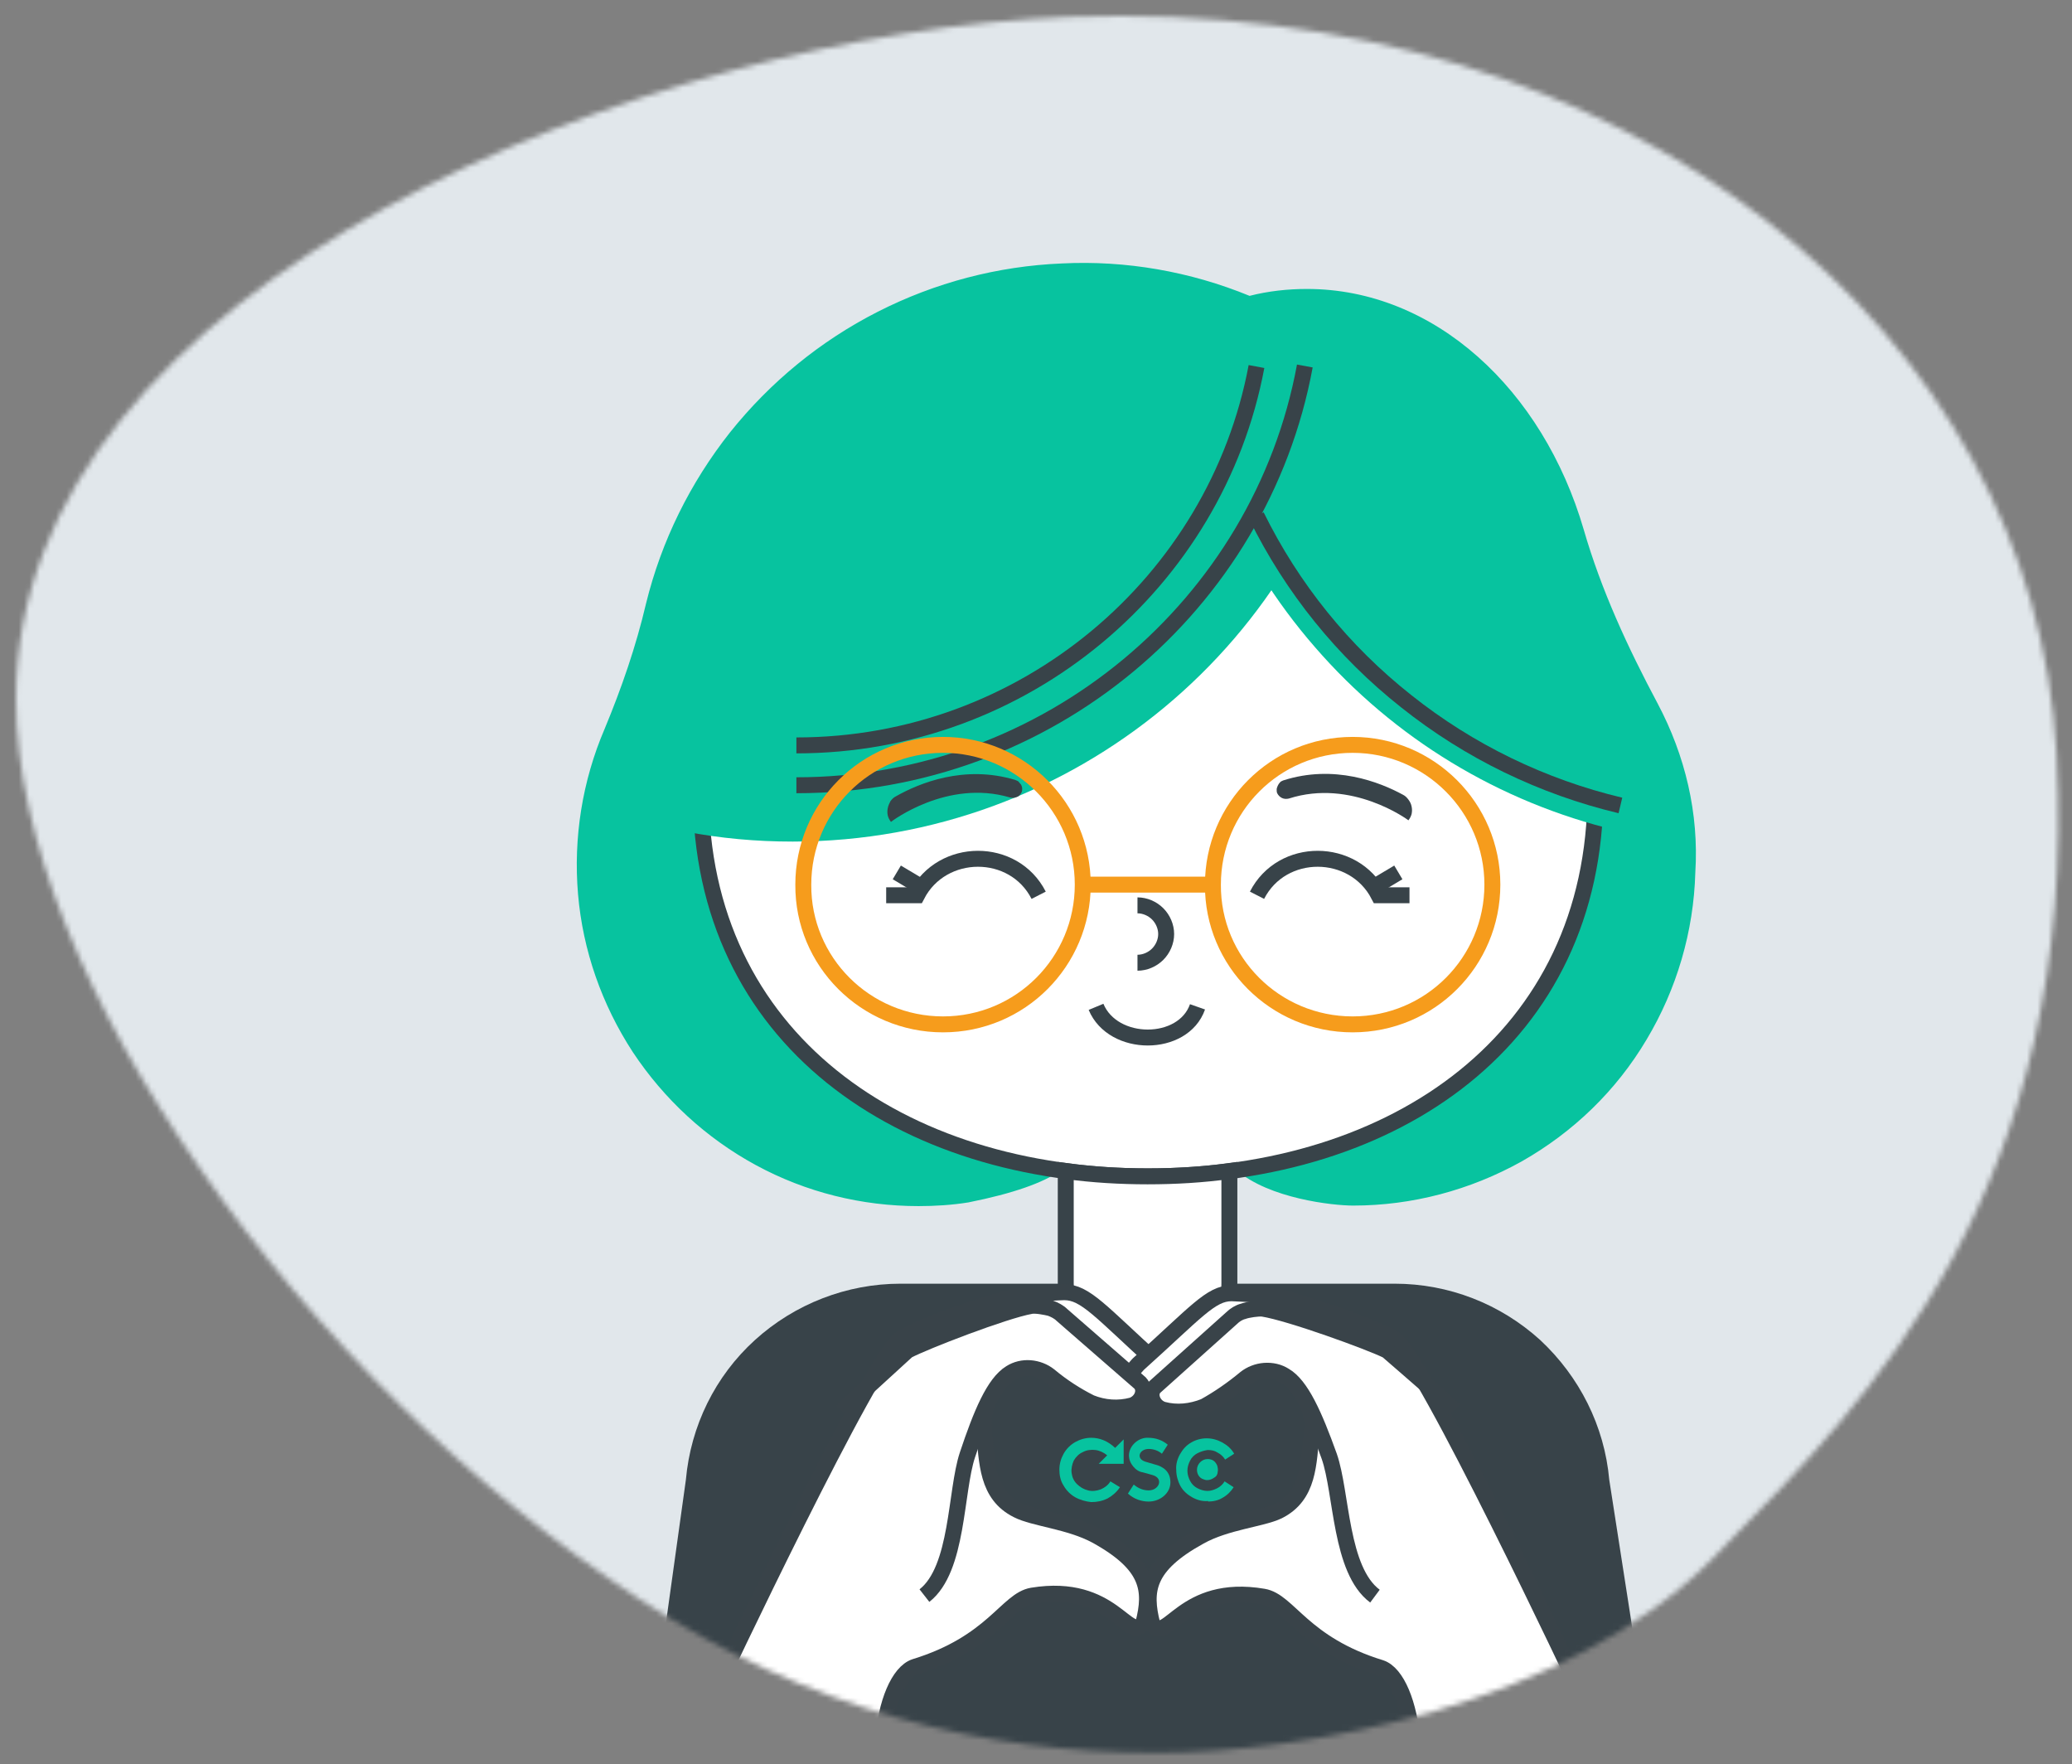 <svg width="390" height="332" viewBox="0 0 390 332" fill="none" xmlns="http://www.w3.org/2000/svg">
<rect x="0" y="0" width="390" height="332" fill="#808080" stroke="none"/>
<mask id="mask0" style="mask-type:alpha" maskUnits="userSpaceOnUse" x="3" y="3" width="385" height="327">
<path d="M217.8 329.878C185.2 329.878 152.5 321.878 120.4 300.978C88.7 280.278 59.3 251.078 37.9 220.278C16.4 189.578 3 157.578 3 131.578C3 92.578 32.5 61.278 72.4 39.178C112.2 17.178 161.9 4.678 201.2 3.178C307.7 -0.822 382.9 63.278 387.1 141.878C391.5 223.278 351.3 263.978 324.9 290.678C324.1 291.478 323.3 292.278 322.5 293.178C308.8 307.078 289.5 316.278 270.2 321.978C250.8 327.678 231.5 329.878 217.8 329.878Z" fill="#E1E7EB"/>
</mask>
<g mask="url(#mask0)">
<path d="M218.733 338C184.474 338 150.109 329.605 116.375 307.675C83.062 285.954 52.166 255.313 29.676 222.994C7.082 190.78 -7 157.202 -7 129.919C-7 88.996 24.002 56.152 65.932 32.962C107.758 9.877 159.988 -3.24 201.288 -4.814C313.209 -9.011 392.236 58.251 396.65 140.727C401.274 226.142 359.028 268.85 331.284 296.867C330.444 297.706 329.603 298.545 328.762 299.49C314.365 314.075 294.082 323.729 273.8 329.71C253.413 335.692 233.13 338 218.733 338Z" fill="#E1E7EB"/>
<path d="M302.9 278.478C302 268.378 297.3 259.078 289.9 252.178C282.4 245.378 272.7 241.578 262.5 241.578C226.9 241.578 209.4 241.578 169.5 241.578C159.4 241.578 149.6 245.378 142.1 252.178C134.6 258.978 130 268.378 129.1 278.478L125.2 306.478C152.8 322.478 184.7 332.278 216.6 332.278C248.5 332.278 280.4 327.278 308 311.278L302.9 278.478Z" fill="#384349"/>
<path d="M312 132.378C306.4 121.878 301.4 111.078 298.1 99.678C290.4 73.278 270 54.378 246 54.378C242.4 54.378 238.7 54.778 235.2 55.678C224 51.078 211.9 48.978 199.9 49.578C187.8 50.078 176 53.178 165.2 58.678C154.4 64.178 145 71.878 137.4 81.378C129.9 90.878 124.5 101.778 121.6 113.578C119.7 121.678 117 129.478 113.8 137.178C109.6 146.978 107.9 157.678 108.8 168.278C109.7 178.878 113.3 189.078 119.1 197.978C125 206.878 132.9 214.178 142.3 219.278C151.7 224.378 162.2 226.978 172.9 226.978C176 226.978 179.2 226.778 182.3 226.278C190.8 224.578 196.3 222.578 199.5 220.378C160.8 214.978 131.7 189.978 131.7 149.078C131.7 148.978 131.7 148.878 131.7 148.678C131.7 148.478 131.7 148.478 131.7 148.378C131.7 147.778 131.7 147.078 131.8 146.478C131.9 145.878 131.8 145.078 131.9 144.378C132 143.678 132 143.178 132 142.678C132.1 141.778 132.1 140.978 132.2 140.078C132.2 139.878 132.3 139.678 132.3 139.478C134.3 122.178 141.6 105.878 153.2 92.978C164.8 79.978 180.2 70.978 197.2 67.078L197.6 66.978C198.7 66.778 199.7 66.578 200.8 66.378L201.9 66.178C202.8 66.078 203.7 65.878 204.6 65.778L206.3 65.578C207.1 65.478 207.8 65.378 208.6 65.378C209.4 65.278 210 65.278 210.7 65.178C211.4 65.178 212.1 65.078 212.8 65.078C213.2 65.078 213.6 65.078 214 64.978C214.4 64.978 214.7 64.978 215 64.978C215.3 64.978 215.7 64.978 216 64.978C216.3 64.978 216.8 64.978 217.2 64.978C217.9 64.978 218.6 64.978 219.3 64.978C220 64.978 220.8 65.078 221.5 65.078C222.2 65.078 222.9 65.178 223.6 65.278C224.3 65.378 225.1 65.378 225.8 65.478C226.5 65.578 227.2 65.678 227.9 65.778C228.6 65.878 229.3 65.978 230 66.078L232 66.478L234.1 66.878C234.8 66.978 235.4 67.178 236.1 67.378C236.8 67.578 237.5 67.778 238.2 67.878C238.9 68.078 239.5 68.278 240.2 68.478C240.9 68.678 241.6 68.878 242.2 69.078C242.9 69.278 243.5 69.478 244.1 69.778C244.7 69.978 245.4 70.278 246.1 70.478C246.8 70.778 247.4 70.978 248 71.178C248.6 71.478 249.3 71.778 249.9 71.978C250.5 72.278 251.1 72.478 251.7 72.778C252.3 73.078 253 73.378 253.6 73.678C254.2 73.978 254.8 74.278 255.4 74.578C256 74.878 256.6 75.278 257.2 75.578C257.8 75.878 258.4 76.278 258.9 76.578C259.5 76.878 260.1 77.278 260.7 77.678C261.3 78.078 261.8 78.378 262.4 78.778C263 79.178 263.6 79.578 264.1 79.978C264.7 80.378 265.2 80.778 265.7 81.178C266.2 81.578 266.8 81.978 267.4 82.478C268 82.878 268.4 83.278 269 83.678C269.5 84.078 270.1 84.578 270.6 85.078C271.1 85.578 271.6 85.978 272.1 86.378C272.6 86.778 273.1 87.278 273.6 87.778C274.1 88.278 274.6 88.678 275 89.178C275.5 89.678 276 90.178 276.5 90.678C277 91.178 277.4 91.578 277.9 92.078C278.3 92.578 278.8 93.078 279.3 93.678C279.8 94.178 280.2 94.678 280.6 95.178C281 95.678 281.5 96.278 281.9 96.778C282.3 97.378 282.7 97.778 283.1 98.378C283.5 98.978 283.9 99.478 284.3 100.078C284.7 100.678 285.1 101.078 285.4 101.678C285.7 102.178 286.2 102.878 286.6 103.478C287 104.078 287.3 104.578 287.7 105.078C288 105.678 288.4 106.278 288.8 106.878C289.2 107.478 289.5 107.978 289.8 108.578C290.1 109.178 290.5 109.878 290.8 110.478C291.1 111.078 291.4 111.578 291.7 112.178C292 112.778 292.3 113.478 292.6 114.178C292.9 114.878 293.1 115.378 293.4 115.978C293.6 116.578 293.9 117.378 294.2 117.978C294.4 118.678 294.7 119.178 294.9 119.778C295.1 120.378 295.4 121.178 295.6 121.878C295.8 122.578 296 123.078 296.2 123.678C296.4 124.278 296.6 125.178 296.8 125.878C297 126.578 297.2 127.078 297.3 127.678C297.5 128.478 297.7 129.178 297.8 129.978C297.9 130.578 298.1 131.178 298.2 131.778C298.4 132.578 298.5 133.378 298.6 134.178C298.7 134.778 298.8 135.378 298.9 135.978C299 136.778 299.1 137.678 299.2 138.478C299.3 139.078 299.4 139.578 299.4 140.178C299.5 141.078 299.6 142.078 299.6 143.078C299.6 143.578 299.7 144.078 299.7 144.578C299.8 145.978 299.8 147.478 299.8 148.978C299.8 189.578 271 214.478 232.7 220.178C238.9 225.578 250.9 226.878 254.7 226.878C265.8 226.878 276.7 223.978 286.4 218.578C296.1 213.078 304.2 205.278 309.9 195.678C315.6 186.178 318.8 175.278 319.1 164.178C319.8 153.078 317.2 142.178 312 132.378Z" fill="#07C39F"/>
<path d="M300.3 148.978C300.3 195.478 262.6 221.378 216.1 221.378C169.6 221.378 131.9 195.478 131.9 148.978C132.1 126.778 141.1 105.578 156.9 89.978C172.7 74.378 194 65.578 216.2 65.578C238.4 65.578 259.7 74.378 275.5 89.978C291.1 105.578 300 126.778 300.3 148.978Z" fill="white" stroke="#384349" stroke-width="3" stroke-miterlimit="10"/>
<path d="M216 221.378C210.9 221.378 205.7 221.078 200.6 220.378V241.478C200.6 245.578 202.2 249.478 205.1 252.378C208 255.278 211.9 256.878 216 256.878C220.1 256.878 224 255.278 226.9 252.378C229.8 249.478 231.4 245.578 231.4 241.478V220.378C226.3 221.078 221.2 221.378 216 221.378Z" fill="white" stroke="#384349" stroke-width="3" stroke-miterlimit="10"/>
<path d="M221.5 60.678C223.5 83.278 232.6 104.678 247.5 121.778C262.4 138.978 282.2 150.978 304.3 156.278C304.5 153.878 304.6 151.478 304.6 148.978C304.6 126.478 296 104.778 280.6 88.378C265.1 71.978 244 62.078 221.5 60.678Z" fill="#07C39F"/>
<path d="M256.3 70.178C244.7 64.578 230.9 60.678 217.1 60.678C168.2 60.678 128.6 100.978 128.6 149.778C128.6 151.978 128.7 154.278 128.9 156.478C135.6 157.778 142.4 158.378 149.2 158.378C202.2 158.378 247 120.478 256.3 70.178Z" fill="#07C39F"/>
<path d="M214.1 170.378C215.5 170.378 216.9 170.978 217.9 171.978C218.9 172.978 219.5 174.378 219.5 175.778C219.5 177.178 218.9 178.578 217.9 179.578C216.9 180.578 215.5 181.178 214.1 181.178" stroke="#384349" stroke-width="3" stroke-miterlimit="10"/>
<path d="M225.4 189.478C222.7 197.178 209.5 197.178 206.3 189.478" stroke="#384349" stroke-width="3" stroke-miterlimit="10"/>
<path d="M149.9 147.778C197.3 147.778 237.3 113.878 245.6 68.878" stroke="#384349" stroke-width="3" stroke-miterlimit="10"/>
<path d="M149.9 140.278C192.8 140.278 228.9 109.578 236.5 68.978" stroke="#384349" stroke-width="3" stroke-miterlimit="10"/>
<path d="M236.5 97.078C243.2 110.678 252.8 122.578 264.7 131.978C276.5 141.378 290.3 148.078 305 151.578" stroke="#384349" stroke-width="3" stroke-miterlimit="10"/>
<path d="M205.4 270.578C204.3 270.578 203.3 270.878 202.4 271.378C201.5 271.878 200.7 272.678 200.2 273.578C199.7 274.478 199.4 275.478 199.4 276.578C199.4 277.578 199.6 278.678 200.2 279.578C200.7 280.478 201.5 281.278 202.4 281.778C203.3 282.278 204.4 282.578 205.4 282.678C206.5 282.678 207.5 282.478 208.5 281.978C209.4 281.478 210.2 280.778 210.8 279.878L209 278.778C208.6 279.478 207.9 279.978 207.2 280.278C206.4 280.578 205.6 280.678 204.8 280.478C204 280.278 203.3 279.878 202.7 279.278C202.1 278.678 201.8 277.978 201.7 277.178C201.6 276.378 201.8 275.578 202.1 274.878C202.5 274.178 203.1 273.578 203.8 273.278C204.5 272.878 205.4 272.778 206.2 272.878C207 272.978 207.8 273.378 208.4 273.878L206.8 275.478H211.5V270.878L209.9 272.478C208.5 271.178 207 270.578 205.4 270.578Z" fill="#07C39F"/>
<path d="M227.3 282.578C228.3 282.578 229.3 282.378 230.1 281.878C231 281.378 231.7 280.678 232.2 279.878L230.5 278.778C230.2 279.278 229.7 279.778 229.1 280.078C228.5 280.378 227.9 280.578 227.3 280.578C226.6 280.578 226 280.378 225.4 280.078C224.8 279.778 224.3 279.278 224 278.678C223.7 278.078 223.5 277.478 223.5 276.778C223.5 276.078 223.7 275.478 224 274.878C224.3 274.278 224.8 273.778 225.4 273.478C226 273.178 226.6 272.978 227.3 272.878C228 272.878 228.6 272.978 229.2 273.378C229.8 273.678 230.3 274.178 230.6 274.678L232.3 273.578C231.8 272.678 231 271.978 230.1 271.478C229.2 270.978 228.2 270.678 227.1 270.678C226.1 270.678 225 270.978 224.2 271.478C223.3 271.978 222.6 272.778 222.1 273.678C221.6 274.578 221.3 275.578 221.4 276.678C221.4 277.678 221.7 278.778 222.2 279.678C222.7 280.578 223.5 281.278 224.4 281.778C225.3 282.278 226.3 282.578 227.4 282.478V282.578H227.3Z" fill="#07C39F"/>
<path d="M225.3 276.578C225.3 276.978 225.4 277.378 225.6 277.678C225.8 277.978 226.1 278.278 226.5 278.378C226.9 278.578 227.3 278.578 227.7 278.478C228.1 278.378 228.4 278.178 228.7 277.978C229 277.778 229.2 277.378 229.2 276.978C229.3 276.578 229.2 276.178 229.1 275.778C228.9 275.378 228.7 275.078 228.4 274.878C228.1 274.678 227.7 274.578 227.3 274.578C226.8 274.578 226.3 274.778 225.9 275.178C225.5 275.578 225.3 276.078 225.3 276.578Z" fill="#07C39F"/>
<path d="M212.5 273.878C212.5 274.678 212.8 275.378 213.3 275.978C213.8 276.578 214.4 276.978 215.1 277.078L216.9 277.578C219.1 278.178 218.2 280.478 216.2 280.478C215.2 280.478 214.2 280.078 213.4 279.378L212.3 281.078C213.4 282.078 214.8 282.578 216.2 282.578C218.4 282.578 220.3 280.978 220.3 278.978C220.3 276.978 219 275.978 217.3 275.578L215.6 275.078C213.7 274.478 214.5 272.678 216.2 272.678C217.1 272.678 218 272.978 218.7 273.578L219.8 271.878C218.7 270.978 217.5 270.578 216.1 270.578C214.3 270.478 212.5 272.078 212.5 273.878Z" fill="#07C39F"/>
<path d="M195.5 168.478C190.8 159.278 177.3 159.378 172.6 168.478H166.8" stroke="#384349" stroke-width="3" stroke-miterlimit="10"/>
<path d="M168.8 164.178L173.5 166.978" stroke="#384349" stroke-width="3" stroke-miterlimit="10"/>
<path d="M236.6 168.478C241.3 159.278 254.8 159.378 259.5 168.478H265.3" stroke="#384349" stroke-width="3" stroke-miterlimit="10"/>
<path d="M263.2 164.178L258.5 166.978" stroke="#384349" stroke-width="3" stroke-miterlimit="10"/>
<path d="M167.7 154.678C167.4 154.278 167.2 153.878 167.1 153.478C167 152.978 167 152.578 167.1 152.078C167.2 151.578 167.4 151.178 167.6 150.778C167.9 150.378 168.2 150.078 168.6 149.878C173 147.378 181.5 143.878 191.1 146.778C191.3 146.878 191.6 146.978 191.7 147.078C191.9 147.278 192 147.478 192.2 147.678C192.3 147.878 192.4 148.178 192.4 148.378C192.4 148.578 192.4 148.878 192.3 149.078C192.1 149.478 191.8 149.878 191.4 149.978C191 150.178 190.5 150.178 190.1 150.078C178.3 146.578 167.8 154.578 167.7 154.678Z" fill="#384349"/>
<path d="M265.1 154.378C265.4 153.978 265.6 153.578 265.7 153.178C265.8 152.678 265.8 152.278 265.7 151.778C265.6 151.278 265.4 150.878 265.1 150.478C264.8 150.078 264.5 149.778 264.1 149.578C259.7 147.178 251.1 143.778 241.5 146.878C241.3 146.978 241 147.078 240.9 147.278C240.7 147.478 240.6 147.678 240.5 147.878C240.4 148.078 240.3 148.378 240.3 148.578C240.3 148.778 240.3 149.078 240.4 149.278C240.6 149.678 240.9 149.978 241.3 150.178C241.7 150.378 242.2 150.378 242.6 150.278C254.4 146.478 265 154.278 265.1 154.378Z" fill="#384349"/>
<path d="M177.5 192.778C192.1 192.778 203.8 180.978 203.8 166.478C203.8 151.978 192 140.178 177.5 140.178C162.9 140.178 151.2 151.978 151.2 166.478C151.1 180.978 162.9 192.778 177.5 192.778Z" stroke="#F69C1C" stroke-width="3" stroke-miterlimit="10"/>
<path d="M254.6 192.778C269.2 192.778 280.9 180.978 280.9 166.478C280.9 151.978 269.1 140.178 254.6 140.178C240 140.178 228.3 151.978 228.3 166.478C228.2 180.978 240 192.778 254.6 192.778Z" stroke="#F69C1C" stroke-width="3" stroke-miterlimit="10"/>
<path d="M203.8 166.478H227.7" stroke="#F69C1C" stroke-width="3" stroke-miterlimit="10"/>
<path d="M166.2 327.878C166.7 320.378 169.2 314.678 172.2 313.678C186.9 309.178 189.5 301.078 194.3 300.278C209.5 297.778 212.3 309.278 215.2 305.478C216.8 299.278 216.3 294.478 206.3 288.978C201.3 286.278 194.6 285.778 191.5 284.178C185.7 281.278 185.8 275.278 185.2 269.078C184.7 263.378 188.2 259.678 191.6 255.978C193.6 253.778 200.5 254.078 203.4 254.278C206.1 254.478 208.5 262.578 210.5 262.978C212.5 263.378 217.7 264.878 219.7 262.678C221.7 260.478 217.8 256.478 217.8 256.478C207.1 246.778 204.3 243.178 200.3 243.178C197 243.278 193.7 243.678 190.4 244.078C190.4 244.078 174.8 248.578 169.6 251.878C164.3 255.178 134.5 318.378 134.5 318.378" fill="white"/>
<path d="M166.2 327.878C166.7 320.378 169.2 314.678 172.2 313.678C186.9 309.178 189.5 301.078 194.3 300.278C209.5 297.778 212.3 309.278 215.2 305.478C216.8 299.278 216.3 294.478 206.3 288.978C201.3 286.278 194.6 285.778 191.5 284.178C185.7 281.278 185.8 275.278 185.2 269.078C184.7 263.378 188.2 259.678 191.6 255.978C193.6 253.778 200.5 254.078 203.4 254.278C206.1 254.478 208.5 262.578 210.5 262.978C212.5 263.378 217.7 264.878 219.7 262.678C221.7 260.478 217.8 256.478 217.8 256.478C207.1 246.778 204.3 243.178 200.3 243.178C197 243.278 193.7 243.678 190.4 244.078C190.4 244.078 174.8 248.578 169.6 251.878C164.3 255.178 134.5 318.378 134.5 318.378" stroke="#394349" stroke-width="3" stroke-miterlimit="10"/>
<path d="M297.6 318.578C297.6 318.578 267.8 255.278 262.5 252.078C257.2 248.778 241.7 244.278 241.7 244.278C238.4 243.778 235.1 243.478 231.8 243.378C227.9 243.378 225.1 246.978 214.3 256.678C214.3 256.678 210.3 260.678 212.4 262.878C214.5 265.078 219.6 263.578 221.6 263.178C223.6 262.778 226 254.778 228.7 254.478C231.7 254.178 238.5 253.978 240.5 256.178C243.9 259.878 247.4 263.678 246.9 269.278C246.3 275.478 246.4 281.478 240.6 284.378C237.5 285.878 230.8 286.378 225.8 289.178C215.8 294.678 215.3 299.378 216.9 305.678C219.8 309.478 222.6 297.878 237.8 300.478C242.6 301.278 245.2 309.378 259.9 313.878C262.9 314.878 265.3 320.578 265.9 328.078" fill="white"/>
<path d="M297.6 318.578C297.6 318.578 267.8 255.278 262.5 252.078C257.2 248.778 241.7 244.278 241.7 244.278C238.4 243.778 235.1 243.478 231.8 243.378C227.9 243.378 225.1 246.978 214.3 256.678C214.3 256.678 210.3 260.678 212.4 262.878C214.5 265.078 219.6 263.578 221.6 263.178C223.6 262.778 226 254.778 228.7 254.478C231.7 254.178 238.5 253.978 240.5 256.178C243.9 259.878 247.4 263.678 246.9 269.278C246.3 275.478 246.4 281.478 240.6 284.378C237.5 285.878 230.8 286.378 225.8 289.178C215.8 294.678 215.3 299.378 216.9 305.678C219.8 309.478 222.6 297.878 237.8 300.478C242.6 301.278 245.2 309.378 259.9 313.878C262.9 314.878 265.3 320.578 265.9 328.078" stroke="#394349" stroke-width="3" stroke-miterlimit="10"/>
<path d="M174 300.278C180.4 295.278 179.8 280.678 182.1 273.778C184.7 265.978 187.1 260.278 190.2 258.378C191.3 257.678 192.6 257.378 193.9 257.478C195.2 257.578 196.5 258.078 197.5 258.878C199.9 260.878 202.5 262.578 205.3 263.978C207.8 264.978 210.5 265.178 213.1 264.478C215 263.778 215.8 261.578 214.6 260.278L199.9 247.478C199.3 246.878 198.5 246.478 197.7 246.178C196.9 245.978 194.9 245.578 194 245.778C189 246.678 174 252.478 170.8 254.178" fill="white"/>
<path d="M174 300.278C180.4 295.278 179.8 280.678 182.1 273.778C184.7 265.978 187.1 260.278 190.2 258.378C191.3 257.678 192.6 257.378 193.9 257.478C195.2 257.578 196.5 258.078 197.5 258.878C199.9 260.878 202.5 262.578 205.3 263.978C207.8 264.978 210.5 265.178 213.1 264.478C215 263.778 215.8 261.578 214.6 260.278L199.9 247.478C199.3 246.878 198.5 246.478 197.7 246.178C196.9 245.978 194.9 245.578 194 245.778C189 246.678 174 252.478 170.8 254.178C167.2 257.478 159.7 264.278 158.5 265.578" stroke="#394349" stroke-width="3" stroke-miterlimit="10"/>
<path d="M259.8 300.378C253.2 295.478 253.6 280.978 251.2 274.078C248.4 266.278 245.9 260.678 242.8 258.878C241.7 258.178 240.4 257.878 239 257.978C237.7 258.078 236.4 258.578 235.4 259.378C233 261.378 230.4 263.178 227.7 264.678C225.2 265.678 222.5 265.978 219.9 265.278C218 264.678 217.1 262.378 218.3 261.078L232.8 248.078C233.4 247.478 234.2 246.978 235 246.778C235.8 246.478 237.8 246.178 238.7 246.278C243.8 247.078 258.9 252.578 262.1 254.178" fill="white"/>
<path d="M258.8 300.378C252.2 295.478 252.6 280.978 250.2 274.078C247.4 266.278 244.9 260.678 241.8 258.878C240.7 258.178 239.4 257.878 238 257.978C236.7 258.078 235.4 258.578 234.4 259.378C232 261.378 229.4 263.178 226.7 264.678C224.2 265.678 221.5 265.978 218.9 265.278C217 264.678 216.1 262.378 217.3 261.078L231.8 248.078C232.4 247.478 233.2 246.978 234 246.778C234.8 246.478 236.8 246.178 237.7 246.278C242.8 247.078 257.9 252.578 261.1 254.178C264.9 257.478 271.9 263.478 273.7 265.378" stroke="#394349" stroke-width="3" stroke-miterlimit="10"/>
</g>
</svg>
